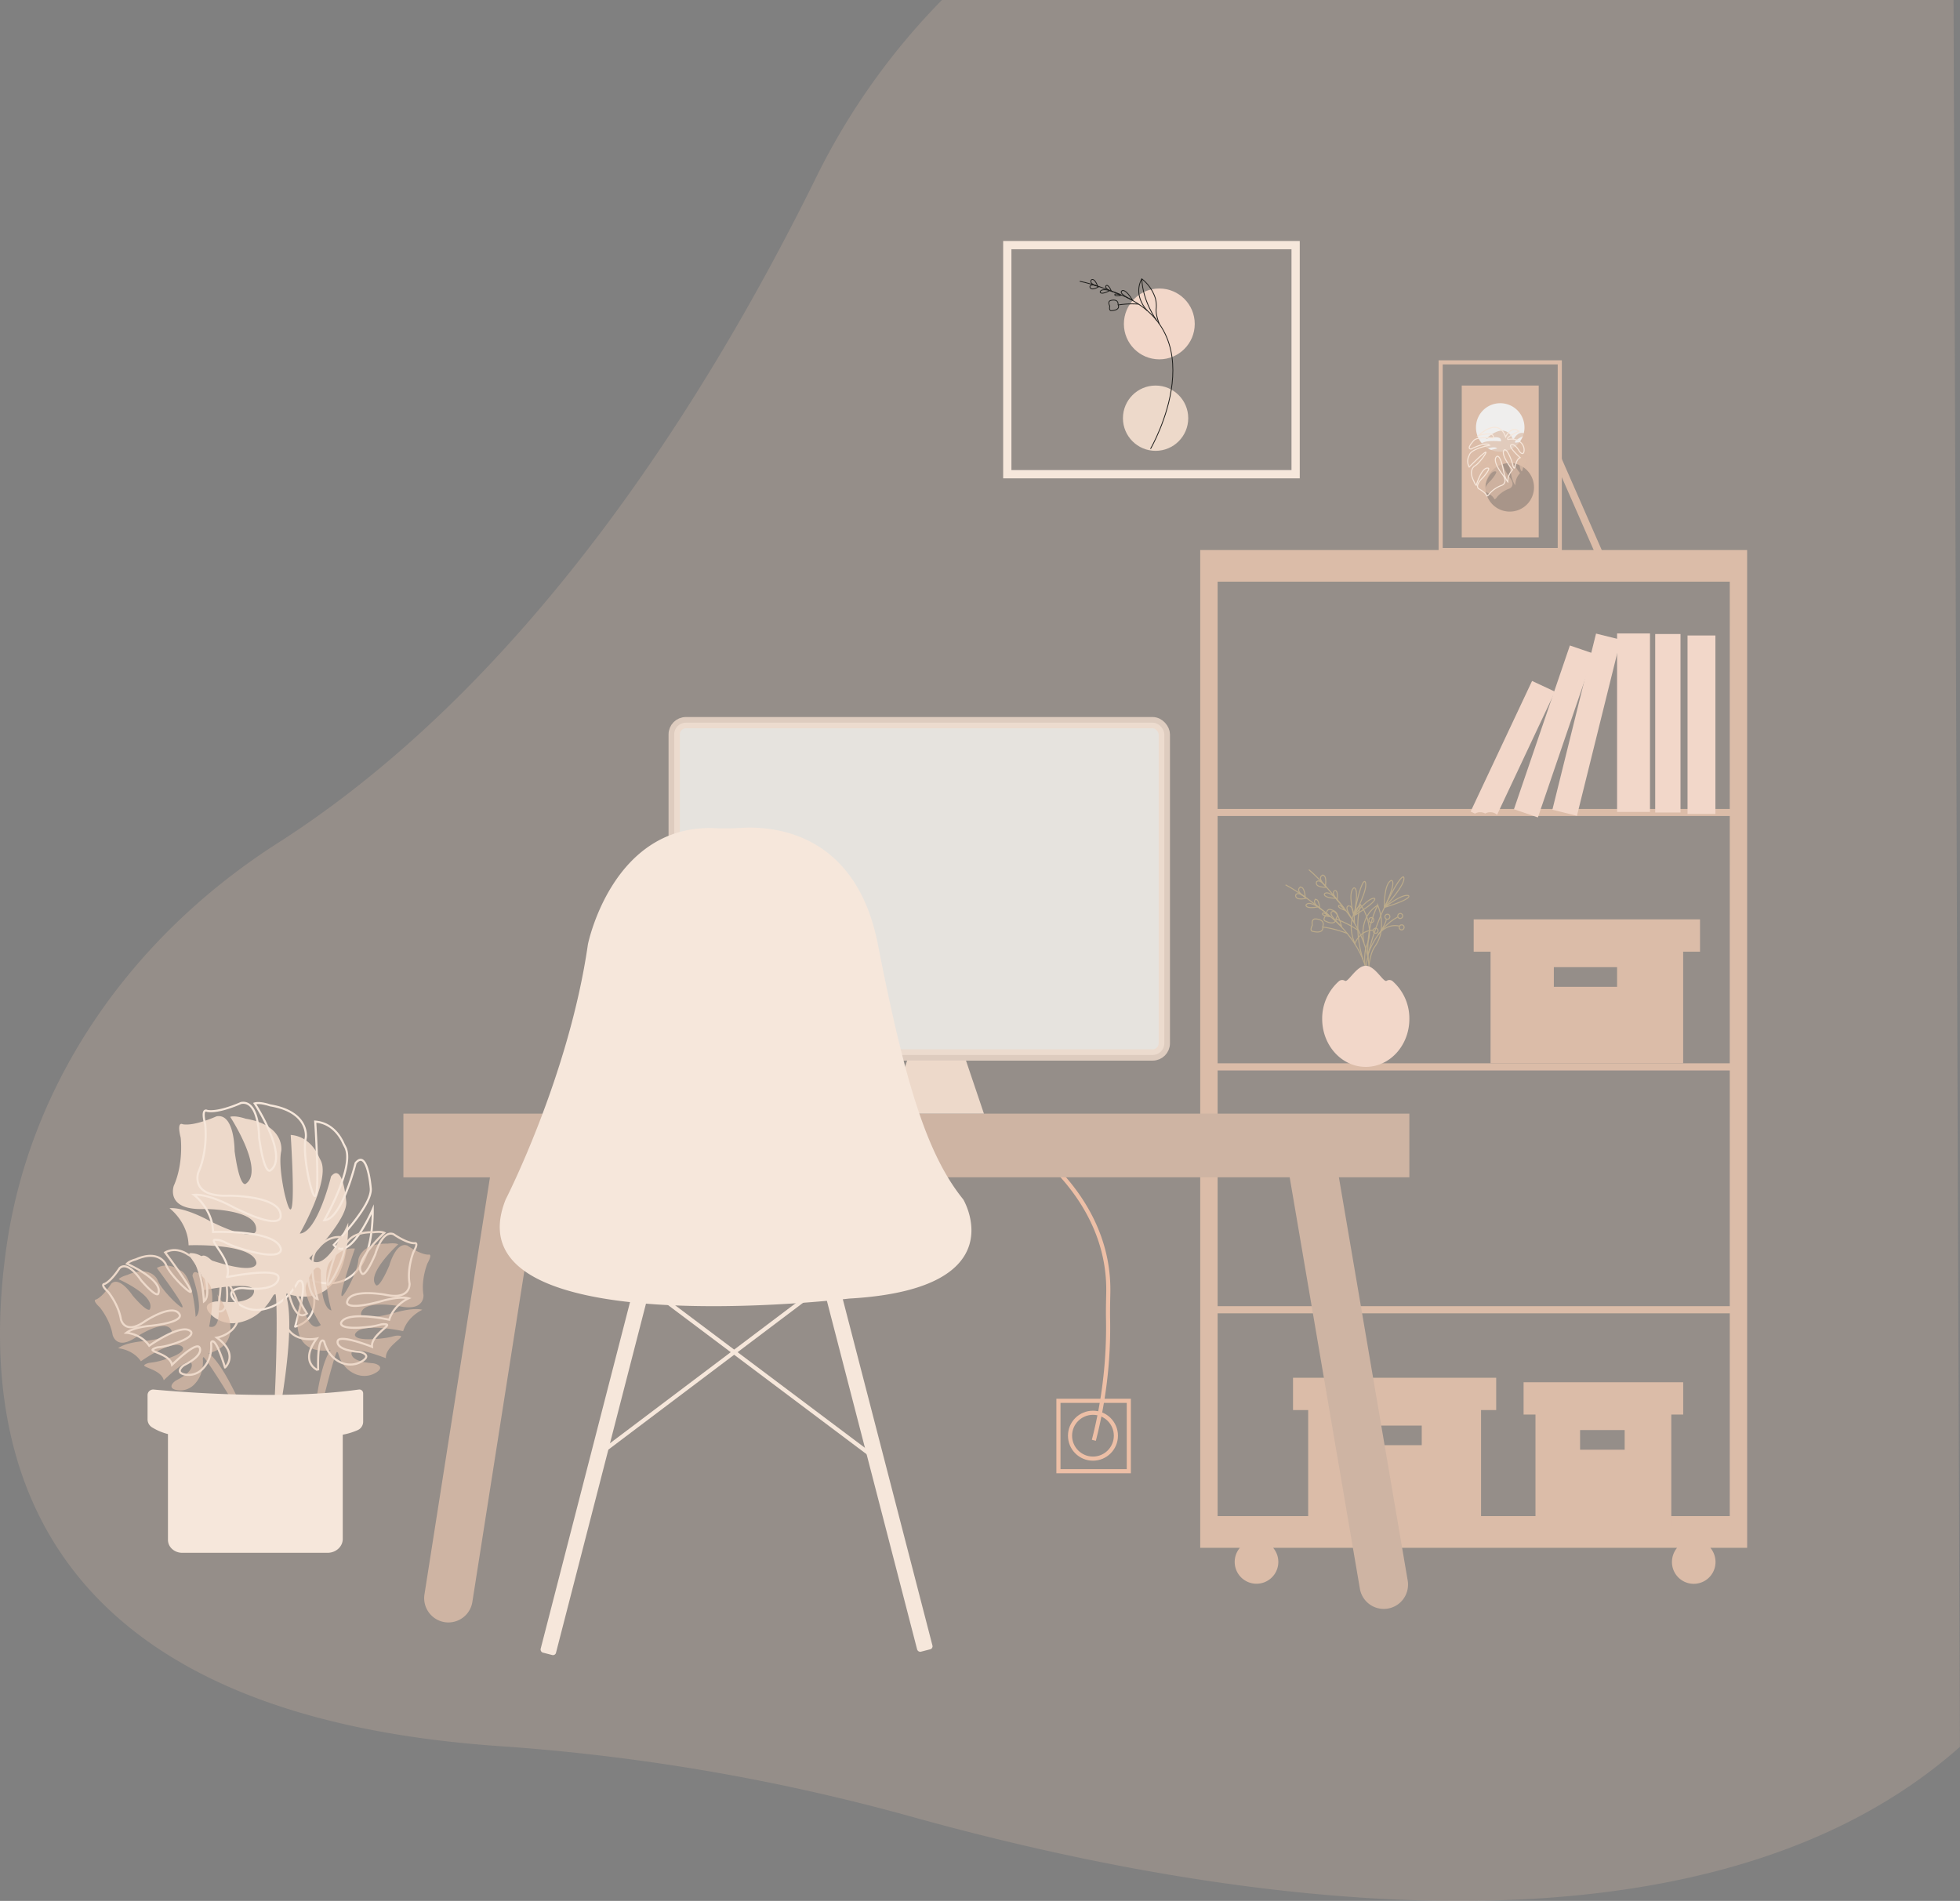 <svg xmlns="http://www.w3.org/2000/svg" viewBox="0 0 1240.94 1203.66"><rect x="0" y="0" width="1240.94" height="1203.66" fill="#808080" stroke="none"/><defs><style>.cls-1,.cls-5,.cls-7{fill:#dbbca8;}.cls-1{opacity:0.23;}.cls-14,.cls-17,.cls-18,.cls-19,.cls-2,.cls-4,.cls-6,.cls-9{fill:none;}.cls-2{stroke:#edbfa6;}.cls-10,.cls-11,.cls-14,.cls-17,.cls-18,.cls-19,.cls-2,.cls-4,.cls-6,.cls-9{stroke-miterlimit:10;}.cls-10,.cls-14,.cls-2{stroke-width:2.61px;}.cls-3{fill:#edd9ca;}.cls-10,.cls-17,.cls-19,.cls-4{stroke:#f6e7db;}.cls-4,.cls-6{stroke-width:1.31px;}.cls-5{opacity:0.71;}.cls-11,.cls-6{stroke:#edd9ca;}.cls-8{fill:#ceb4a3;}.cls-9{stroke:#bcab8a;stroke-width:0.63px;}.cls-10,.cls-16{fill:#726a67;}.cls-11{fill:#f7f5f0;stroke-width:7.15px;opacity:0.82;}.cls-12{fill:#f6e7db;}.cls-13{fill:#f2d7c9;}.cls-14{stroke:#dbbca8;}.cls-15{fill:#efeeed;}.cls-16{opacity:0.48;}.cls-17{stroke-width:5.23px;}.cls-18{stroke:#1d1d1b;stroke-width:0.51px;}.cls-19{stroke-width:0.65px;}</style></defs><g id="Calque_2" data-name="Calque 2"><g id="Calque_1-2" data-name="Calque 1"><path class="cls-1" d="M596.36,0a433.39,433.39,0,0,0-79.31,111.65C448.12,251.79,335.17,432,175.78,533.86,82.3,593.61,19,685.71,4.13,789.26c-19.68,137.39,22.53,296.82,313.33,316.48a1311.88,1311.88,0,0,1,262,45.24c180.08,49.94,492.13,105.36,661.44-44.88L1236.85,0Z"/><rect class="cls-2" x="670.13" y="887" width="44.56" height="44.56"/><circle class="cls-2" cx="691.99" cy="909.08" r="14.52"/><path class="cls-2" d="M644.43,720.5s58.56,34.87,57.26,98.17c-.12,5.68-.26,11.36-.14,17a285.72,285.72,0,0,1-9,76.32"/><path class="cls-3" d="M180.61,818.71s39.93,17.66,39.88-44.51c0,0-14.82,34.46-24.69,22.49,0,0,25-25.11,23.38-36.18,0,0-2-24.9-9.57-15.61,0,0-8.63,35.65-19.81,36.2,0,0,19.6-34.05,13.25-46.35-.41-.81-.85-1.6-1.21-2.44-1.54-3.49-6.65-12.81-17.79-13.68,0,0,4.86,73.39-3.88,37.11,0,0-4.1-17.92-2.08-26.94,0,0,2.62-16.3-22.6-20.45,0,0-6.24-2.2-9.75-1.19,0,0,21.82,33.4,10.11,42.25,0,0-3.81,4.65-7.32-20.55,0,0,.13-24.17-11.47-22,0,0-13.94,6.38-21.39,5,0,0-4-2.42-1.27,8.51,0,0,2,16.16-4.35,30.41,0,0-5.71,15.71,19.21,14.76,0,0,34.14-.19,32.89,13.35,0,0,.53,9.17-29.92-6.06,0,0-15.28-8.63-24.91-7.79,0,0,11.71,8.63,12.07,23.48,0,0,40.67-1.63,42.93,10.89,0,0,1.87,8.32-26.81-.81a61.14,61.14,0,0,1-8.92-3.7,12.68,12.68,0,0,0-5.9-1.43c-4.58.13,11.48,13.28,7.49,23.61,0,0,33.25-6.75,32.65.53,0,0,.52,8.81-21.69,6.49a12.23,12.23,0,0,0-4.49.37c-2.81.79-5.9,2.73-1.51,7.46a19.42,19.42,0,0,0,18.43,5.45c6.69-1.42,15-5.62,21.32-16.85a2.08,2.08,0,0,1,1.44-1.07c1.85-.26,1,94-6.58,120.51C167.75,939.92,190.64,844.88,180.61,818.71Z"/><path class="cls-4" d="M196.13,810.28s39.93,17.65,39.87-44.52c0,0-14.81,34.46-24.68,22.5,0,0,25-25.12,23.38-36.19,0,0-2-24.9-9.57-15.6,0,0-8.63,35.64-19.81,36.19,0,0,19.6-34,13.25-46.35-.41-.81-.85-1.6-1.22-2.43-1.53-3.5-6.64-12.82-17.78-13.69,0,0,4.85,73.39-3.88,37.11,0,0-4.1-17.92-2.08-26.94,0,0,2.62-16.3-22.6-20.45,0,0-6.24-2.2-9.75-1.19,0,0,21.82,33.4,10.1,42.25,0,0-3.8,4.65-7.31-20.55,0,0,.12-24.17-11.47-22,0,0-13.94,6.39-21.39,5,0,0-4-2.42-1.27,8.51,0,0,2,16.17-4.35,30.42,0,0-5.71,15.7,19.21,14.76,0,0,34.14-.2,32.88,13.34,0,0,.54,9.17-29.91-6.06,0,0-15.28-8.63-24.91-7.78,0,0,11.71,8.62,12.06,23.47,0,0,40.68-1.63,42.94,10.9,0,0,1.87,8.31-26.82-.81a62.68,62.68,0,0,1-8.91-3.71,12.81,12.81,0,0,0-5.9-1.43c-4.58.14,11.48,13.29,7.49,23.61,0,0,33.25-6.75,32.65.53,0,0,.51,8.81-21.69,6.5a12,12,0,0,0-4.49.36c-2.81.79-5.9,2.74-1.51,7.47a19.44,19.44,0,0,0,18.43,5.45c6.69-1.42,15-5.63,21.32-16.86a2.08,2.08,0,0,1,1.44-1.07c1.85-.26,4.59,2.53-3,29C186.81,840,206.16,836.44,196.13,810.28Z"/><path class="cls-5" d="M209.3,854.84s-29.61,6.48-18.58-33.16c0,0,3.73,23.75,12.39,17.3,0,0-12.17-19-9.11-25.88,0,0,5.7-15.64,9.11-8.8,0,0-.58,23.76,6.74,25.45,0,0-7-24.06-.6-31.15.42-.46.85-.91,1.24-1.4,1.63-2.05,6.67-7.38,14.22-6.6,0,0-16.19,46.22-4,24.13,0,0,5.89-10.93,6.14-16.93,0,0,1.14-10.71,18.6-10.33,0,0,4.53-.66,6.68.4,0,0-20.37,18.69-14.17,25.74,0,0,1.71,3.42,8.49-12.23,0,0,4.19-15.43,11.5-12.67,0,0,8.12,5.74,13.31,5.73,0,0,3-1.07-.66,5.58,0,0-4.16,10.08-2.49,19.92,0,0,1,10.7-15.35,7.11,0,0-22.61-4.21-24.17,4.57,0,0-2,5.79,20.91-.28,0,0,11.66-3.67,17.9-2,0,0-9.29,4.1-12.15,13.53,0,0-26.7-5.92-30.41,1.8,0,0-2.71,5.08,17.93,2.7a47.41,47.41,0,0,0,6.57-1.3,9.17,9.17,0,0,1,4.16-.2c3,.63-10,7.09-9.14,14.16,0,0-20.86-8.29-21.75-3.58,0,0-1.89,5.56,13.25,6.75a8,8,0,0,1,2.91.77c1.72.84,3.43,2.45-.32,4.94a14.21,14.21,0,0,1-13.19,1.26c-4.18-1.7-9-5.38-11.16-13.3a1.24,1.24,0,0,0-.77-.85c-1.18-.39-17.31,59.82-16.93,77.64C196.41,933.68,198,870.33,209.3,854.84Z"/><path class="cls-6" d="M200.49,847.6s-29.6,6.48-18.58-33.16c0,0,3.74,23.75,12.4,17.3,0,0-12.17-19-9.11-25.88,0,0,5.7-15.64,9.11-8.8,0,0-.58,23.76,6.74,25.45,0,0-7-24.06-.6-31.15.42-.46.84-.91,1.24-1.4,1.63-2.05,6.67-7.38,14.21-6.6,0,0-16.19,46.22-4,24.13,0,0,5.89-10.93,6.14-16.93,0,0,1.14-10.71,18.6-10.33,0,0,4.53-.66,6.68.4,0,0-20.38,18.69-14.17,25.74,0,0,1.71,3.42,8.48-12.23,0,0,4.19-15.43,11.51-12.67,0,0,8.11,5.74,13.31,5.73,0,0,3-1.07-.66,5.58,0,0-4.16,10.08-2.5,19.92,0,0,1,10.7-15.35,7.11,0,0-22.61-4.21-24.17,4.57,0,0-2,5.79,20.91-.28,0,0,11.67-3.67,17.91-2,0,0-9.3,4.1-12.16,13.53,0,0-26.69-5.92-30.4,1.8,0,0-2.71,5.08,17.93,2.7a46,46,0,0,0,6.57-1.3,9.16,9.16,0,0,1,4.16-.2c3,.63-10,7.09-9.14,14.16,0,0-20.86-8.29-21.75-3.58,0,0-1.9,5.56,13.24,6.75a8,8,0,0,1,2.92.77c1.72.84,3.43,2.45-.32,4.94A14.22,14.22,0,0,1,216.47,863c-4.18-1.7-9-5.38-11.17-13.3a1.21,1.21,0,0,0-.76-.85c-1.18-.39-3.5,1.06-3.12,18.88C201.42,867.68,189.22,863.09,200.49,847.6Z"/><path class="cls-5" d="M132,856.81s27.12-4.45,5.69-37.19c0,0,4.06,23.26-5.26,20.35,0,0,4.55-21.86-.14-27.12,0,0-9.61-12.45-10.42-4.93,0,0,7.73,21.76,2,25.9,0,0-1.39-24.7-9-29-.5-.29-1-.55-1.48-.87-2-1.31-7.92-4.47-14.09-1.08,0,0,27.83,37,10.74,20.89,0,0-8.34-8-10.38-13.48,0,0-4.23-9.5-19-3,0,0-4,1-5.55,2.73,0,0,23,10.09,19.88,18.79,0,0-.41,3.76-10.93-8.32,0,0-8.26-12.77-13.63-7.65,0,0-5.15,8.16-9.56,10,0,0-2.92.08,2.26,4.92,0,0,6.6,7.84,8.18,17.52,0,0,2.4,10.25,15.2,1.17,0,0,17.93-11.86,21.93-4.29,0,0,3.44,4.65-17.85,7.11,0,0-11,.71-15.81,4.47,0,0,9.14.51,14.44,8.22,0,0,20.88-14.87,26.38-9,0,0,3.85,3.74-14.41,8.8a38.17,38.17,0,0,1-6,1.12,7.86,7.86,0,0,0-3.6,1.28c-2.36,1.64,10.63,3,12.08,9.86,0,0,15.2-15,17.39-11,0,0,3.31,4.47-9.2,10.89a7.65,7.65,0,0,0-2.24,1.74c-1.21,1.38-2.16,3.47,1.78,4.45a12.23,12.23,0,0,0,11.59-3.47c3-3,6-8.14,5.43-16.22a1.37,1.37,0,0,1,.39-1.07c.89-.77,32.92,49.19,38,65.79C167,925.12,146.29,867.15,132,856.81Z"/><path class="cls-6" d="M137.27,847s27.12-4.45,5.68-37.19c0,0,4.06,23.26-5.26,20.35,0,0,4.55-21.86-.14-27.12,0,0-9.61-12.45-10.42-4.93,0,0,7.73,21.76,2,25.9,0,0-1.4-24.7-9-29-.49-.29-1-.55-1.48-.87-2-1.31-7.91-4.47-14.08-1.08,0,0,27.82,37,10.73,20.89,0,0-8.33-8-10.37-13.48,0,0-4.23-9.5-19-3,0,0-4,1-5.55,2.73,0,0,23,10.09,19.87,18.79,0,0-.41,3.76-10.93-8.32,0,0-8.26-12.77-13.63-7.65,0,0-5.15,8.16-9.56,10,0,0-2.91.08,2.26,4.92,0,0,6.6,7.84,8.18,17.52,0,0,2.4,10.25,15.21,1.17,0,0,17.92-11.86,21.92-4.29,0,0,3.44,4.65-17.85,7.11,0,0-11,.71-15.81,4.47,0,0,9.14.51,14.44,8.22,0,0,20.88-14.87,26.38-9,0,0,3.85,3.74-14.41,8.8a38.05,38.05,0,0,1-6,1.12,7.82,7.82,0,0,0-3.6,1.28c-2.37,1.64,10.62,3,12.07,9.86,0,0,15.2-15,17.39-11,0,0,3.31,4.47-9.19,10.89a7.4,7.4,0,0,0-2.24,1.74c-1.21,1.38-2.17,3.47,1.77,4.45a12.23,12.23,0,0,0,11.59-3.47c3-3.05,6-8.14,5.44-16.22a1.31,1.31,0,0,1,.39-1.07c.88-.77,3.29-.24,8.4,16.36C142.6,865.9,151.56,857.36,137.27,847Z"/><path class="cls-7" d="M1106.16,348.28H759.9v631.8H785a13.81,13.81,0,1,0,21.07,0h255.74a14.12,14.12,0,0,0-3.24,9,13.79,13.79,0,1,0,27.58,0,14.12,14.12,0,0,0-3.24-9h23.27Zm-11,611.72H770.91V831.59h324.27Zm0-132.93H770.91V677.83h324.27Zm0-153.77H770.91V516.71h324.27Zm0-161.08H770.91V368.31h324.27Z"/><path class="cls-7" d="M964.63,875.23V895.7h7.53v70.7h86V895.7h7.53V875.23Zm64,42.72H1000.4V905.51h28.23Z"/><path class="cls-7" d="M818.65,872.38v20.47h9.6v70.7H937.7v-70.7h9.59V872.38Zm81.5,42.72H864.2V902.66h35.95Z"/><path class="cls-8" d="M892.31,745.47H847.7l43.56,255.32a14,14,0,0,1,.21,2.56,15.35,15.35,0,0,1-30.49,2.59L816.54,745.47H341.3l-42.23,268.86a15.38,15.38,0,0,1-15.16,13,14.59,14.59,0,0,1-2.38-.18,15.41,15.41,0,0,1-12.79-17.55l41.47-264.1h-54.8V705.15h636.9Z"/><path class="cls-9" d="M867.69,581.1a1.5,1.5,0,0,1,1.83.56,1.63,1.63,0,0,1-.38,2.22,1.52,1.52,0,0,1-2.16-.37,1.65,1.65,0,0,1,.39-2.23,2,2,0,0,1,.32-.18"/><path class="cls-9" d="M870.38,587.86a1.51,1.51,0,0,1,1.83.56,1.64,1.64,0,0,1-.39,2.23,1.51,1.51,0,0,1-2.15-.38,1.64,1.64,0,0,1,.39-2.23,2,2,0,0,1,.32-.18"/><path class="cls-9" d="M857.21,579.92c4.66-24,6.95-21.74,6.95-21.74,3,3.49-6.95,21.74-6.95,21.74"/><path class="cls-9" d="M869.28,588.94s-7.84-.4-11.62,8.81"/><path class="cls-9" d="M866.38,620.23c-2.74-19.23-15.7-34.49-31.17-45.35"/><path class="cls-9" d="M858.09,598s-7.64-14.37,3.25-25.22a31.66,31.66,0,0,1,5.77,17.82,23.67,23.67,0,0,1-1.91,8.4c-.71,1.76-1.51,5.3-1,11.85"/><path class="cls-9" d="M862.94,607.41s-6.17-17.14-1.6-34.67"/><path class="cls-9" d="M853.12,591.11A69.17,69.17,0,0,0,837.5,587s.93,4.52-6.39,2.72c0,0-2.2-.05-.22-3.86,0,0-.88-3.72,1.69-4,0,0,6.75-.12,4.89,4.88"/><path class="cls-9" d="M813.92,560.27c9.32,4.84,21.78,14.67,25.79,17.91l1.31,1.07"/><path class="cls-9" d="M826.38,568.07s-6.24-3.44-3.47-6.12C822.91,562,825.7,560.1,826.38,568.07Z"/><path class="cls-9" d="M827.13,568.73s-7,1.93-6.83-1.87C820.3,566.86,821.11,563.63,827.13,568.73Z"/><path class="cls-9" d="M849.39,586.57s-10-8.46-5.53-9.51C843.86,577.06,846.81,576.3,849.39,586.57Z"/><path class="cls-9" d="M834.53,574.28s-5.84-4-7.64-1.3C826.89,573,826,575.76,834.53,574.28Z"/><path class="cls-9" d="M841.92,580.42s-4.38-3.62-4.69-1.79C837.23,578.63,837,579.87,841.92,580.42Z"/><path class="cls-9" d="M835.66,575.21s-4.46-3.15-3.24-5.23C832.42,570,834.57,567.28,835.66,575.21Z"/><path class="cls-9" d="M876.52,574.62a142.35,142.35,0,0,0-12.87,45.91"/><path class="cls-9" d="M876.51,574.64c10.53-22,12.18-19.3,12.18-19.3,2.06,4.14-12.18,19.3-12.18,19.3"/><path class="cls-9" d="M876.62,574.58c18.46-5.68,15.17-7.5,15.17-7.5-4.09-1.21-14.23,6.72-15.18,7.46Z"/><path class="cls-9" d="M876.52,574.62c8.66-18.27,4.21-17.1,4.21-17.1-4.45,2.22-4.29,15.8-4.27,17.08Z"/><path class="cls-9" d="M866.32,603.83s5.06-16,18.75-23.27"/><path class="cls-9" d="M886.36,578.41a1.52,1.52,0,0,1,1.63,1,1.64,1.64,0,0,1-.93,2.06,1.51,1.51,0,0,1-2-.91,1.63,1.63,0,0,1,1.29-2.15"/><path class="cls-9" d="M887.26,585.63a1.52,1.52,0,0,1,1.63,1,1.64,1.64,0,0,1-.93,2.06,1.51,1.51,0,0,1-2-.91,1.63,1.63,0,0,1,1.29-2.15"/><path class="cls-9" d="M878.24,578.89a1.51,1.51,0,0,1,1.64,1,1.64,1.64,0,0,1-.94,2.06,1.52,1.52,0,0,1-2-.91,1.64,1.64,0,0,1,.94-2.06l.35-.09"/><path class="cls-9" d="M877.63,581.8s.75,1.41-3.8,8.39"/><path class="cls-9" d="M885.93,586.4s-7.49-2.35-13.46,5.61"/><path class="cls-9" d="M866.84,620.9c1.61-19.46-7.73-37.29-20.54-51.33"/><path class="cls-9" d="M863.61,597.07s-4.34-15.68,8.66-23.91A31.7,31.7,0,0,1,874,591.81a23.58,23.58,0,0,1-3.69,7.78c-1.07,1.57-2.63,4.85-3.57,11.35"/><path class="cls-9" d="M866.29,607.35s-2.29-18.07,6-34.19"/><path class="cls-9" d="M860.25,589.3a69,69,0,0,0-14.35-7.39s-.08,4.61-6.83,1.27c0,0-2.14-.54.62-3.83,0,0-.05-3.82,2.51-3.49,0,0,6.62,1.35,3.71,5.83"/><path class="cls-9" d="M828.69,550.69c8,6.75,18.07,19,21.28,23.08l1,1.33"/><path class="cls-9" d="M839.16,561s-5.35-4.72-2.06-6.74C837.1,554.27,840.23,553.08,839.16,561Z"/><path class="cls-9" d="M839.75,561.81s-7.28.35-6.26-3.31C833.49,558.5,835,555.53,839.75,561.81Z"/><path class="cls-9" d="M857.59,584.06s-8-10.44-3.33-10.48C854.26,573.58,857.31,573.48,857.59,584.06Z"/><path class="cls-9" d="M845.76,568.84s-4.83-5.16-7.18-2.93C838.58,565.91,837.1,568.43,845.76,568.84Z"/><path class="cls-9" d="M851.64,576.44s-3.49-4.49-4.19-2.78C847.45,573.66,847,574.84,851.64,576.44Z"/><path class="cls-9" d="M846.66,570s-3.67-4-2-5.81C844.63,564.18,847.32,562,846.66,570Z"/><line class="cls-10" x1="403.61" y1="810.23" x2="554.56" y2="923.6"/><line class="cls-10" x1="525.77" y1="810.23" x2="374.65" y2="924.21"/><rect class="cls-11" x="426.86" y="457.6" width="310.31" height="210.41" rx="7.4"/><polygon class="cls-3" points="611.59 671.53 622.95 705.14 563.52 705.14 574.33 671.53 611.59 671.53"/><path class="cls-12" d="M372.23,597.94s15.51-76.93,81.22-73.49a154.93,154.93,0,0,0,16.41-.27c20.81-1.13,72.21,3.47,85.95,73.76,17.36,88.79,31.38,133.51,54.07,161.55,0,0,33.36,55.77-69.43,62.59l-2.72.16s-255,30.71-217.57-62.75C320.16,759.49,360.21,681.39,372.23,597.94Z"/><rect class="cls-12" x="369.64" y="798.71" width="10.01" height="251" rx="1.91" transform="matrix(0.97, 0.25, -0.25, 0.97, 245.69, -64.68)"/><rect class="cls-12" x="549.56" y="798.1" width="10.01" height="251" rx="1.91" transform="translate(-213.72 168.4) rotate(-14.51)"/><rect class="cls-7" x="933.04" y="582.14" width="143.3" height="20.47"/><path class="cls-7" d="M943.72,602.61V673.3h121.94V602.61Zm80.11,22.26H983.78V612.41h40.05Z"/><rect class="cls-13" x="1047.97" y="401.46" width="16.02" height="113.01"/><rect class="cls-13" x="1068.43" y="402.38" width="17.65" height="113.01"/><rect class="cls-13" x="1023.83" y="401.1" width="20.83" height="113.01"/><rect class="cls-13" x="996.45" y="401.43" width="16.02" height="114.91" transform="translate(139.89 -228.17) rotate(13.92)"/><rect class="cls-13" x="975.77" y="408.42" width="16.02" height="109.56" transform="translate(202.59 -293.19) rotate(18.86)"/><path class="cls-13" d="M970,431.18l-38.9,82.69,2.77,1.31a6.26,6.26,0,0,1,3.29-.88,6.34,6.34,0,0,1,3.19.82,6.18,6.18,0,0,1,3.15-.82,6,6,0,0,1,4.33,1.66l36.67-78Z"/><path class="cls-13" d="M881.93,621.48A3.23,3.23,0,0,0,878,621c-2,1.54-7.22-9.48-13.28-9.48s-11.24,11-13.28,9.48a3.24,3.24,0,0,0-3.93.48,31.49,31.49,0,0,0-10.39,23.71c0,16.77,12.36,30.37,27.6,30.37s27.59-13.6,27.59-30.37A31.45,31.45,0,0,0,881.93,621.48Z"/><path class="cls-9" d="M857.31,579.84c16.44-10.14,12.79-11.07,12.79-11.07-4.26-.15-12.09,10.07-12.82,11Z"/><path class="cls-9" d="M857.21,579.9C861,560,857,562.29,857,562.29c-3.74,3.26-.17,16.37.17,17.6Z"/><rect class="cls-14" x="912.12" y="229.45" width="75.43" height="118.83"/><rect class="cls-7" x="925.48" y="244.13" width="48.73" height="96.13"/><path class="cls-7" d="M988.06,288.86l-.88.39a7.38,7.38,0,0,1-.37,2.64,7.45,7.45,0,0,1,0,3.45A7.32,7.32,0,0,1,987,298l25.54,58.35,4.29-1.87Z"/><path class="cls-15" d="M965.2,270.67a15.36,15.36,0,1,1-15.36-15.36A15.33,15.33,0,0,1,965.2,270.67Z"/><path class="cls-16" d="M971.23,308.58a15.36,15.36,0,1,1-15.35-15.35A15.32,15.32,0,0,1,971.23,308.58Z"/><rect class="cls-17" x="637.75" y="155.21" width="182.55" height="145.06"/><circle class="cls-13" cx="734" cy="205.11" r="22.43"/><circle class="cls-3" cx="731.64" cy="264.8" r="20.67"/><path class="cls-18" d="M728.44,284.19s44.81-77-25.08-99.86"/><path class="cls-18" d="M726.32,196.67s-9.23-9.22-3.42-20.1a25.42,25.42,0,0,1,8.6,12.32,18.73,18.73,0,0,1,.5,6.89c-.12,1.51.08,4.42,2,9.33"/><path class="cls-18" d="M732.25,202.78s-8.74-11.69-9.35-26.21"/><path class="cls-18" d="M720.9,192.58a55.8,55.8,0,0,0-12.94.52s1.77,3.25-4.26,3.59c0,0-1.7.47-1.08-2.92,0,0-1.55-2.64.37-3.43,0,0,5.15-1.67,4.9,2.6"/><path class="cls-18" d="M683.61,178.12c8.28,1.53,20.14,6.15,24,7.69l1.25.51"/><path class="cls-18" d="M695,181.18s-5.6-1.17-4.11-3.88C690.89,177.3,692.61,175.23,695,181.18Z"/><path class="cls-18" d="M695.72,181.51s-4.93,3.12-5.67.17C690.05,181.68,689.91,179,695.72,181.51Z"/><path class="cls-18" d="M717,190s-9.69-4.14-6.48-6C710.5,184,712.59,182.71,717,190Z"/><path class="cls-18" d="M702.7,184s-5.42-1.68-6.17.8C696.53,184.83,696.5,187.17,702.7,184Z"/><path class="cls-18" d="M709.81,187s-4.21-1.75-4-.27C705.78,186.74,705.92,187.74,709.81,187Z"/><path class="cls-18" d="M703.78,184.48s-4.16-1.37-3.71-3.25C700.07,181.23,701.09,178.66,703.78,184.48Z"/><path class="cls-12" d="M229.93,882.27v17.94a5.84,5.84,0,0,1-3.44,5.33,42.79,42.79,0,0,1-9.48,2.91v66c0,4.85-4.3,8.78-9.61,8.78H115.34c-4.94,0-9-3.66-9-8.18v-67a35.92,35.92,0,0,1-10.2-4.33,6,6,0,0,1-2.72-5.08V883.4a3.56,3.56,0,0,1,3.88-3.54c16.37,1.52,81.56,6.82,129.84,0A2.41,2.41,0,0,1,229.93,882.27Z"/><path class="cls-5" d="M958,278.78s-3.36-13.2-17.26-.83c0,0,10.42-3.26,9.55,1.52,0,0-10.2-1.09-12.37,1.52,0,0-5.21,5.42-1.73,5.42,0,0,9.55-5,11.72-2.39,0,0-11.21,2-12.79,6-.11.26-.21.53-.33.78a7.4,7.4,0,0,0,.2,7s15.52-15.77,9-6.44c0,0-3.26,4.56-5.64,5.86,0,0-4.13,2.61-.44,9.55a6.81,6.81,0,0,0,1.52,2.61s3.48-11.94,7.6-10.85c0,0,1.74,0-3.26,5.86,0,0-5.42,4.77-2.82,7.16,0,0,4,2.11,5,4.2,0,0,.18,1.44,2.13-1.38a18.86,18.86,0,0,1,7.6-5s4.56-1.74-.22-7.6c0,0-6.29-8.25-3-10.63,0,0,2-2,4.13,8.46,0,0,.87,5.43,2.82,7.6a10.63,10.63,0,0,1,3-7.6s-7.81-9.55-5.43-12.59c0,0,1.52-2.1,4.73,6.67a21.17,21.17,0,0,1,.81,2.9,4.05,4.05,0,0,0,.76,1.72c.87,1.08.87-5.43,3.9-6.51,0,0-7.59-6.73-5.86-8,0,0,1.88-1.88,5.43,4a3.82,3.82,0,0,0,.9,1c.69.52,1.69.89,2-1.12a6.37,6.37,0,0,0-2.16-5.56,8.66,8.66,0,0,0-7.67-1.82.56.56,0,0,1-.5-.14c-.4-.4-.28-1.62,7.05-5C966.32,275.13,962,271.14,958,278.78Z"/><path class="cls-19" d="M953.23,276.69s-3.36-13.2-17.25-.83c0,0,10.41-3.26,9.55,1.52,0,0-10.2-1.09-12.38,1.52,0,0-5.2,5.42-1.73,5.42,0,0,9.55-5,11.72-2.39,0,0-11.2,2-12.79,6-.11.26-.2.53-.32.78a7.39,7.39,0,0,0,.19,7s15.52-15.77,9-6.44c0,0-3.25,4.56-5.64,5.86,0,0-4.12,2.61-.44,9.55a7,7,0,0,0,1.52,2.61s3.48-11.94,7.6-10.85c0,0,1.74,0-3.25,5.86,0,0-5.43,4.77-2.83,7.16,0,0,4,2.11,5,4.2,0,0,.18,1.44,2.14-1.38a18.78,18.78,0,0,1,7.59-5s4.56-1.74-.21-7.6c0,0-6.3-8.25-3-10.63,0,0,1.95-2,4.12,8.46,0,0,.87,5.43,2.82,7.6a10.68,10.68,0,0,1,3-7.6S949.87,288,952.25,285c0,0,1.52-2.1,4.73,6.67a21.17,21.17,0,0,1,.81,2.9,4.05,4.05,0,0,0,.76,1.72c.87,1.08.87-5.43,3.91-6.51,0,0-7.6-6.73-5.86-8,0,0,1.87-1.88,5.42,4a3.82,3.82,0,0,0,.9,1c.7.52,1.7.89,2-1.12a6.34,6.34,0,0,0-2.16-5.55,8.62,8.62,0,0,0-7.67-1.83.57.57,0,0,1-.5-.14c-.4-.39-.28-1.62,7.05-5C961.59,273,957.25,269.05,953.23,276.69Z"/></g></g></svg>